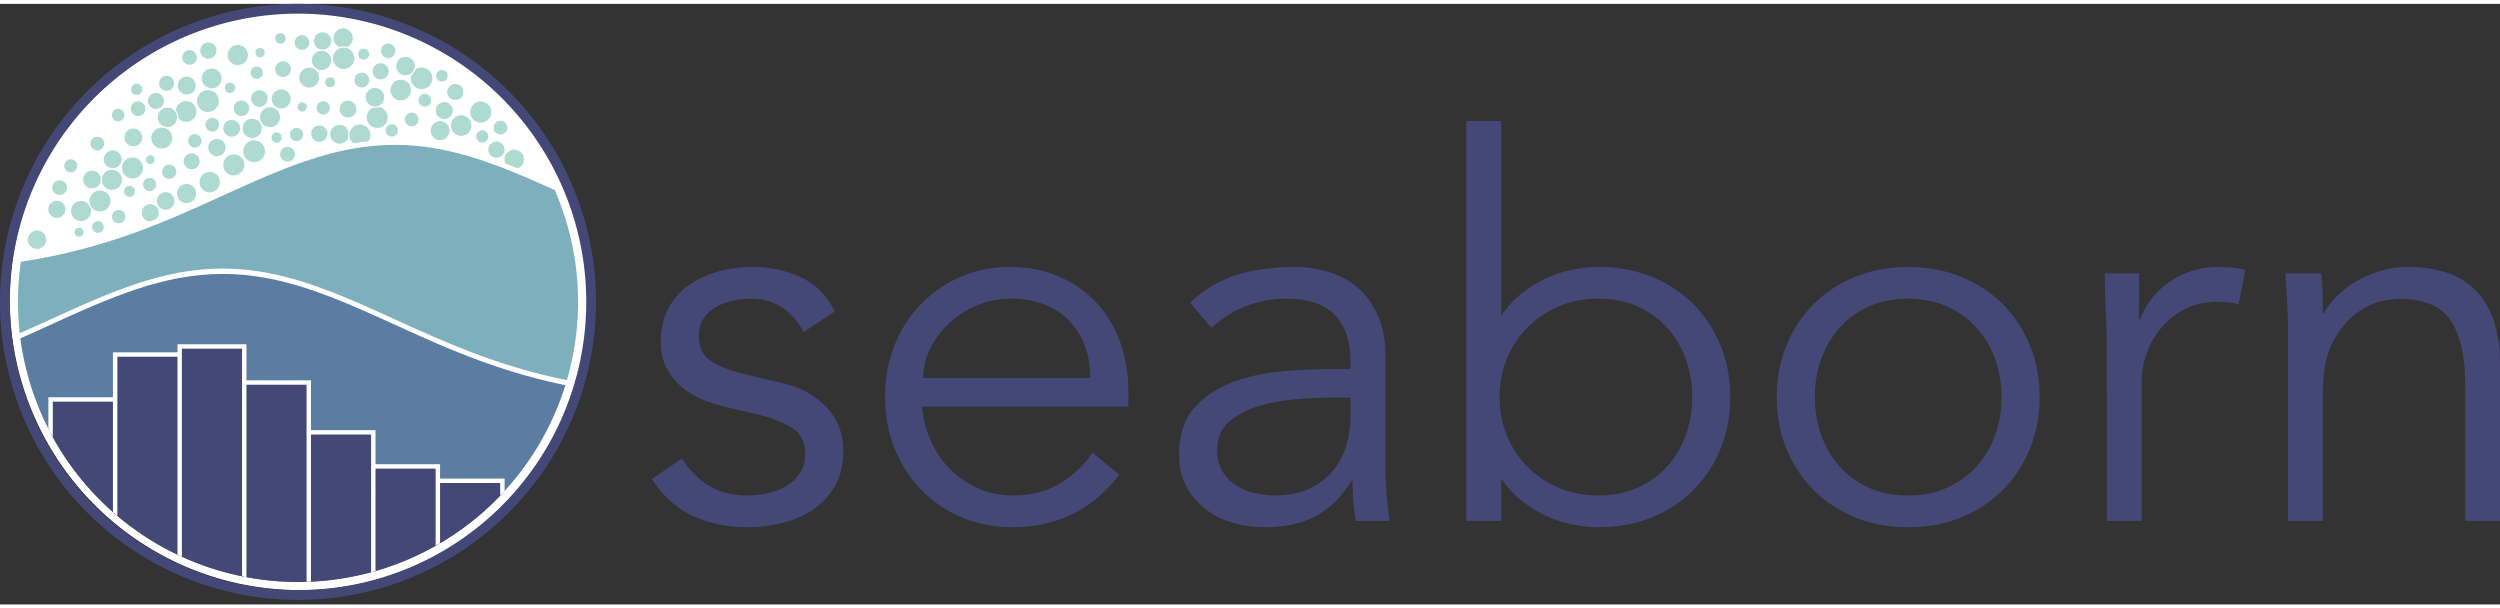 <svg xmlns="http://www.w3.org/2000/svg" width="3em" height="0.73em" viewBox="0 0 512 123"><rect x="0" y="0" width="512" height="123" fill="#333333" stroke="none"/><path fill="#FFF" d="M61.466 1.141A59.463 59.463 0 0 0 19.42 102.648a59.463 59.463 0 0 0 101.502-41.29l.005-.755l-.005-.756A59.463 59.463 0 0 0 61.466 1.141"/><g fill="#AFDAD2" stroke="#FFF" stroke-width=".25"><path d="M47.887 35.277a2.29 2.29 0 1 0 0-4.581a2.29 2.29 0 0 0 0 4.58Zm-4.932 3.453a2.218 2.218 0 1 0 0-4.437a2.218 2.218 0 0 0 0 4.437Zm-4.745 2.198a2.089 2.089 0 1 0 0-4.178a2.089 2.089 0 0 0 0 4.178Zm13.837-8.38a2.358 2.358 0 1 0 0-4.716a2.358 2.358 0 0 0 0 4.716Zm-17.396 3.427a1.585 1.585 0 1 0 0-3.17a1.585 1.585 0 0 0 0 3.17Zm-3.912 8.68a1.883 1.883 0 1 0 0-3.765a1.883 1.883 0 0 0 0 3.765Zm2.394-14.905a2.268 2.268 0 1 0 0-4.538a2.268 2.268 0 0 0 0 4.537Zm6.121 4.244a1.754 1.754 0 1 0 0-3.508a1.754 1.754 0 0 0 0 3.508Zm30.253-5.236a2.052 2.052 0 1 0 0-4.103a2.052 2.052 0 0 0 0 4.103ZM26.48 39.633a1.244 1.244 0 1 0 0-2.487a1.244 1.244 0 0 0 0 2.487Zm4.132-1.171a1.476 1.476 0 1 0 0-2.951a1.476 1.476 0 0 0 0 2.951Zm-7.534-4.676a1.956 1.956 0 1 0 0-3.912a1.956 1.956 0 0 0 0 3.912Zm7.696-.862a1.02 1.02 0 1 0 0-2.04a1.02 1.02 0 0 0 0 2.04Zm13.655-1.59a1.904 1.904 0 1 0 0-3.808a1.904 1.904 0 0 0 0 3.808Zm14.462 1.102a1.643 1.643 0 1 0 0-3.286a1.643 1.643 0 0 0 0 3.286Zm3.008-10.25a1.075 1.075 0 1 0 0-2.151a1.075 1.075 0 0 0 0 2.15Zm3.495 6.19a1.797 1.797 0 1 0 0-3.594a1.797 1.797 0 0 0 0 3.594Zm-17.949-1.048a1.846 1.846 0 1 0 0-3.693a1.846 1.846 0 0 0 0 3.693ZM24.317 45.071a1.498 1.498 0 1 0 0-2.996a1.498 1.498 0 0 0 0 2.996Z"/><path d="M73.661 29.15a2.282 2.282 0 1 0 0-4.563a2.282 2.282 0 0 0 0 4.563Zm-22.016-1.545a2.094 2.094 0 1 0 0-4.19a2.094 2.094 0 0 0 0 4.19Zm-24.333 1.688a1.942 1.942 0 1 0 0-3.884a1.942 1.942 0 0 0 0 3.884Zm10.807-5.013a2.245 2.245 0 1 0 0-4.49a2.245 2.245 0 0 0 0 4.49Zm42.117 3.023a1.387 1.387 0 1 0 0-2.774a1.387 1.387 0 0 0 0 2.774ZM31.937 21.64a1.764 1.764 0 1 0 0-3.528a1.764 1.764 0 0 0 0 3.528Zm7.953 7.9a1.501 1.501 0 1 0 0-3.002a1.501 1.501 0 0 0 0 3.002Zm3.597-3.258a1.525 1.525 0 1 0 0-3.05a1.525 1.525 0 0 0 0 3.05Zm-23.555 3.875a1.536 1.536 0 1 0 0-3.072a1.536 1.536 0 0 0 0 3.072Zm4.228-5.971a1.409 1.409 0 1 0 0-2.817a1.409 1.409 0 0 0 0 2.817Zm32.5 4.374a1.18 1.18 0 1 0 0-2.362a1.18 1.18 0 0 0 0 2.361Zm-37.811 9.37a1.951 1.951 0 1 0 0-3.903a1.951 1.951 0 0 0 0 3.903Zm-4.359-3.29a1.467 1.467 0 1 0 0-2.935a1.467 1.467 0 0 0 0 2.934Zm46.196-6.424a1.476 1.476 0 1 0 0-2.95a1.476 1.476 0 0 0 0 2.95Zm-33.548 7.663a2.275 2.275 0 1 0 0-4.55a2.275 2.275 0 0 0 0 4.55Zm50.114-10.343a2.28 2.28 0 1 0 0-4.561a2.28 2.28 0 0 0 0 4.56ZM20.058 47.025a1.324 1.324 0 1 0 0-2.648a1.324 1.324 0 0 0 0 2.648Zm33.065-25.82a1.82 1.82 0 1 0 0-3.64a1.82 1.82 0 0 0 0 3.64Zm37.81 2.506a1.86 1.86 0 1 0 0-3.718a1.86 1.86 0 0 0 0 3.718Zm-24.731-.947a1.48 1.48 0 1 0 0-2.96a1.48 1.48 0 0 0 0 2.96ZM33.93 42.292a1.93 1.93 0 1 0 0-3.86a1.93 1.93 0 0 0 0 3.86Zm37.293-18.891a1.848 1.848 0 1 0 0-3.695a1.848 1.848 0 0 0 0 3.695Zm13.084 1.801a1.531 1.531 0 1 0 0-3.062a1.531 1.531 0 0 0 0 3.062Zm14.454 3.319a1.38 1.38 0 1 0 0-2.76a1.38 1.38 0 0 0 0 2.76ZM47.112 18.38a1.19 1.19 0 1 0 0-2.38a1.19 1.19 0 0 0 0 2.38Zm10.816-3.266a1.742 1.742 0 1 0 0-3.483a1.742 1.742 0 0 0 0 3.483Zm40.526 9.336a2.294 2.294 0 1 0 0-4.59a2.294 2.294 0 0 0 0 4.59Zm-43.154.937a2.168 2.168 0 1 0 0-4.337a2.168 2.168 0 0 0 0 4.337Zm8.022-8.126a2.163 2.163 0 1 0 0-4.326a2.163 2.163 0 0 0 0 4.326Zm18.751 2.635a2.24 2.24 0 1 0 0-4.482a2.24 2.24 0 0 0 0 4.482Zm23.197 14.086a2.122 2.122 0 1 0 0-4.243a2.122 2.122 0 0 0 0 4.243ZM57.438 8.3a1.211 1.211 0 1 0 0-2.423a1.211 1.211 0 0 0 0 2.423Z"/><path d="M76.78 21.157a2.034 2.034 0 1 0 0-4.068a2.034 2.034 0 0 0 0 4.068Zm-2.72-3.907a1.642 1.642 0 1 0 0-3.283a1.642 1.642 0 0 0 0 3.283Zm-8.25-3.575a2.107 2.107 0 1 0 0-4.213a2.107 2.107 0 0 0 0 4.213Zm-23.238 8.591a2.361 2.361 0 1 0 0-4.723a2.361 2.361 0 0 0 0 4.723Zm-14.569-3.477a1.286 1.286 0 1 0 0-2.572a1.286 1.286 0 0 0 0 2.572Zm6.114-.863a1.667 1.667 0 1 0 0-3.334a1.667 1.667 0 0 0 0 3.334Zm56.013 10.1a2.055 2.055 0 1 0 0-4.11a2.055 2.055 0 0 0 0 4.11ZM67.586 17.195a1.141 1.141 0 1 0 0-2.282a1.141 1.141 0 0 0 0 2.282Zm-24.231.23a2.164 2.164 0 1 0 0-4.329a2.164 2.164 0 0 0 0 4.329ZM11.599 43.954a1.882 1.882 0 1 0 0-3.763a1.882 1.882 0 0 0 0 3.763Zm5.012.649a2.186 2.186 0 1 0 0-4.372a2.186 2.186 0 0 0 0 4.372ZM34.278 25.33a2.104 2.104 0 1 0 0-4.208a2.104 2.104 0 0 0 0 4.208ZM12.217 39.27a1.63 1.63 0 1 0 0-3.261a1.63 1.63 0 0 0 0 3.261ZM77.97 15.599a1.785 1.785 0 1 0 0-3.57a1.785 1.785 0 0 0 0 3.57Zm-49.678 7.493a1.624 1.624 0 1 0 0-3.248a1.624 1.624 0 0 0 0 3.248Z"/><path d="M20.42 42.651a2.278 2.278 0 1 0 0-4.555a2.278 2.278 0 0 0 0 4.555Zm74.034-15.498a2.231 2.231 0 1 0 0-4.463a2.231 2.231 0 0 0 0 4.463Zm8.044-.266a1.535 1.535 0 1 0 0-3.07a1.535 1.535 0 0 0 0 3.07Zm-53.056-3.798a1.71 1.71 0 1 0 0-3.42a1.71 1.71 0 0 0 0 3.42Zm37.524-1.922a1.432 1.432 0 1 0 0-2.863a1.432 1.432 0 0 0 0 2.863Zm-.615-3.587a2.335 2.335 0 1 0 0-4.67a2.335 2.335 0 0 0 0 4.67Zm-28.789 3.98a2.088 2.088 0 1 0 0-4.176a2.088 2.088 0 0 0 0 4.175Zm44.116 10.09a1.791 1.791 0 1 0 0-3.582a1.791 1.791 0 0 0 0 3.583ZM16.182 47.821a1.05 1.05 0 1 0 0-2.1a1.05 1.05 0 0 0 0 2.1Zm22.075-29.126a1.961 1.961 0 1 0 0-3.923a1.961 1.961 0 0 0 0 3.923Zm14.315-3.198a1.4 1.4 0 1 0 0-2.802a1.4 1.4 0 0 0 0 2.802Zm40.653 4.313a1.763 1.763 0 1 0 0-3.525a1.763 1.763 0 0 0 0 3.526Zm-44.567-7.142a2.192 2.192 0 1 0 0-4.383a2.192 2.192 0 0 0 0 4.383Z"/><path d="M83.042 14.762a2.027 2.027 0 1 0 0-4.054a2.027 2.027 0 0 0 0 4.054Zm-44.263-2.161a1.624 1.624 0 1 0 0-3.247a1.624 1.624 0 0 0 0 3.247Zm3.899-1.255a1.791 1.791 0 1 0 0-3.583a1.791 1.791 0 0 0 0 3.583ZM70.285 9.1a2.101 2.101 0 1 0 0-4.202a2.101 2.101 0 0 0 0 4.203Zm-8.443.447a1.636 1.636 0 1 0 0-3.272a1.636 1.636 0 0 0 0 3.272Zm12.64 1.995a1.25 1.25 0 1 0 0-2.501a1.25 1.25 0 0 0 0 2.501Z"/><path d="M70.306 13.462a2.32 2.32 0 1 0 0-4.638a2.32 2.32 0 0 0 0 4.638Zm9.204-2.25a1.603 1.603 0 1 0 0-3.206a1.603 1.603 0 0 0 0 3.206ZM7.593 50.307a2.013 2.013 0 1 0 0-4.026a2.013 2.013 0 0 0 0 4.026Zm45.679-39.233a1.084 1.084 0 1 0 0-2.168a1.084 1.084 0 0 0 0 2.168Zm37.236 4.962a1.308 1.308 0 1 0 0-2.616a1.308 1.308 0 0 0 0 2.616ZM66.062 9.493a1.892 1.892 0 1 0 0-3.784a1.892 1.892 0 0 0 0 3.784ZM22.864 38.217a2.18 2.18 0 1 0 0-4.359a2.18 2.18 0 0 0 0 4.359Z"/></g><path fill="#FFF" d="m83.134 27.924l-2.25-.054l-2.25.052l-2.249.156l-2.248.26l-2.246.358l-2.243.454l-2.24.543l-2.238.627l-2.233.703l-2.23.77l-2.225.83l-2.223.882l-2.218.923l-2.215.956l-2.212.98l-2.209.995l-4.409 2.003l-2.2.993l-2.198.976l-2.196.955l-2.193.927l-2.192.896l-2.19.859l-2.189.82l-2.187.777l-2.186.733l-2.186.689l-2.184.643l-2.185.597l-2.184.552l-2.184.507l-2.185.464l-2.185.423l-2.186.384l-2.398.378l-.105.73a58.4 58.4 0 0 0-.237 14.9l.153 1.355l3.166-1.405l2.208-.996l4.409-2.003l2.2-.991l2.197-.974l2.194-.947l2.191-.912l2.188-.867l2.184-.815l2.18-.754l2.176-.685l2.173-.608l2.17-.527L37 55.998l2.162-.345l2.16-.25l2.158-.149l2.156-.05l2.157.052l2.156.152l2.158.25l2.16.348l2.163.439l2.165.527l2.17.608l2.172.685l2.176.753l2.18.814l2.184.867l2.188.91l2.19.946l2.195.972l2.197.99l4.404 2l2.205.995l2.208.982l2.21.96l2.213.936l2.214.905l2.216.87l2.218.83l2.218.789l2.22.745l2.22.7l2.222.654l2.222.608l2.221.561l2.222.517l3.124.665l.26-.892a58.4 58.4 0 0 0 2.32-15.566l.005-.735l-.005-.742l-.015-.793a58.4 58.4 0 0 0-4.422-20.803l-.202-.481l-.36-.834l-2.271-1.022l-2.208-.978l-2.212-.955l-2.215-.922l-2.219-.88l-2.222-.83l-2.226-.77l-2.23-.702l-2.233-.627l-2.237-.544l-2.24-.455l-2.244-.36l-2.246-.26zm-2.273.946l2.203.052l2.203.154l2.203.255l2.203.353l2.203.446l2.203.535l2.203.618l2.203.694l2.203.761l2.203.823l2.203.873l2.203.917l2.203.951l2.203.976l1.92.863a57.4 57.4 0 0 1 4.746 21.384l.015.78l.005.73l-.005.728a57.4 57.4 0 0 1-2.28 15.3l-2.198-.468l-2.203-.512l-2.203-.557l-2.203-.602l-2.203-.649l-2.203-.694l-2.203-.74l-2.203-.783l-2.203-.825l-2.203-.864l-2.203-.9l-2.203-.931l-2.203-.958l-2.203-.98l-2.203-.993l-4.406-2.001l-2.203-.993l-2.203-.976l-2.203-.951l-2.203-.917l-2.203-.874l-2.203-.822l-2.203-.762l-2.203-.693L58.831 56l-2.203-.535l-2.203-.447l-2.203-.353l-2.203-.254l-2.203-.155l-2.203-.051l-2.203.051l-2.203.155l-2.203.254l-2.203.353l-2.203.447l-2.203.535l-2.203.618l-2.203.693l-2.203.762l-2.203.822l-2.203.874l-2.203.917l-2.203.95l-2.203.977l-2.203.993l-4.406 2.001l-2.203.994l-1.92.852a57.4 57.4 0 0 1 .233-14.645l1.687-.266l2.203-.387l2.203-.426l2.203-.469l2.203-.512l2.203-.557l2.203-.602l2.203-.648l2.203-.694l2.203-.74l2.203-.783l2.203-.825l2.203-.865l2.203-.9l2.203-.931l2.203-.958l2.203-.979l2.203-.993l4.406-2.002l2.203-.993l2.203-.976l2.203-.95l2.203-.918l2.203-.873l2.203-.823l2.203-.761l2.203-.694l2.203-.618l2.203-.535l2.203-.446l2.203-.353l2.203-.255l2.203-.154z"/><path fill="#7DB0BC" stroke="#FFF" d="m80.861 28.37l2.227.052l2.226.156l2.225.257l2.224.356l2.222.45l2.22.54l2.22.623l2.217.698l2.216.766l2.218.828l2.21.877l2.21.92l2.207.952l2.206.977l2.094.942a57.9 57.9 0 0 1 4.866 21.752l.015.786l.005.735l-.005.732a58 58 0 0 1-2.432 15.879l-2.659-.566l-2.212-.514l-2.212-.56l-2.213-.605l-2.212-.65l-2.212-.698l-2.211-.742l-2.211-.786l-2.21-.828l-2.21-.867l-2.208-.902l-2.208-.934l-2.207-.96l-2.205-.98l-2.205-.993l-4.404-2.001l-2.2-.992l-2.199-.974l-2.197-.948l-2.195-.914l-2.194-.87l-2.197-.82l-2.19-.758l-2.19-.69l-2.186-.612l-2.186-.531l-2.183-.443l-2.182-.35l-2.181-.251l-2.18-.153l-2.18-.051l-2.18.051l-2.18.153l-2.18.252l-2.183.35l-2.183.442l-2.185.53l-2.187.614l-2.19.689l-2.19.758l-2.188.816l-2.195.87l-2.197.915l-2.199.949l-2.2.975l-2.201.992l-4.408 2.002l-2.205.995l-2.539 1.127a58 58 0 0 1 .209-15.813l2.04-.323l2.195-.385l2.194-.424l2.194-.467l2.193-.51l2.194-.554l2.194-.6l2.194-.645l2.194-.692l2.194-.736l2.196-.78l2.195-.823l2.197-.862l2.197-.897l2.199-.93l2.199-.956l2.2-.978l2.202-.992l4.408-2.003l2.206-.994l2.207-.978l2.209-.953l2.21-.92l2.213-.878l2.209-.824l2.215-.766l2.218-.698l2.219-.623l2.22-.54l2.223-.45l2.224-.356l2.225-.257l2.226-.156z"/><path fill="#5C7DA2" d="m45.613 55.306l2.203.052l2.203.154l2.203.255l2.203.353l2.203.446l2.203.535l2.203.618l2.203.694l2.203.762l2.203.822l2.203.874l2.203.916l2.203.951l2.203.977l2.203.992l4.406 2.002l2.203.993l2.203.98l2.203.957l2.203.932l2.203.9l2.203.864l2.203.825l2.203.783l2.203.74l2.203.694l2.203.648l2.203.603l2.203.556l2.203.512l1.886.401a57.35 57.35 0 0 1-54.758 40.292A57.356 57.356 0 0 1 4.167 68.498l1.792-.796l2.203-.993l4.406-2.002l2.203-.992l2.203-.977l2.203-.95l2.203-.917l2.203-.874l2.203-.822l2.203-.762l2.203-.694l2.203-.618l2.203-.535l2.203-.446l2.203-.353l2.203-.255l2.203-.154z"/><path fill="#444876" d="M50.02 70.158v7.387h13.217v10.203h13.218v6.978h13.218v2.946h13.218l.001 2.573a57.35 57.35 0 0 1-63.807 13.778a57.36 57.36 0 0 1-28.72-26.115v-6.884h13.218v-9.206H36.8v-1.66z"/><path fill="#FFF" d="M50.47 69.706v7.387l13.218.001v10.201l13.219.001v6.978h13.218v2.945l13.218.001v2.538q-.445.487-.903.964v-2.6H90.123l.001 12.342q-.448.264-.903.52V95.177H76.905l.001 20.972q-.45.129-.903.252V88.199H63.687v30.129q-.45.02-.903.034V77.996H50.47v39.412a57 57 0 0 1-.902-.177V70.608H37.251v42.618a57 57 0 0 1-.903-.421V72.268H24.034v32.59a57 57 0 0 1-.904-.779l.001-22.604H10.816v7.265q-.466-.843-.904-1.704l.002-6.463H23.13v-9.207h13.22v-1.66z"/><path fill="#444876" d="M61.034 0a61.036 61.036 0 0 1 61.03 60.259l.004.775l-.005.776a61.036 61.036 0 0 1-104.187 42.382A61.036 61.036 0 0 1 61.034 0m0 2.004a59.031 59.031 0 0 0-41.74 100.77a59.031 59.031 0 0 0 100.765-40.99l.005-.75l-.005-.75a59.03 59.03 0 0 0-59.025-58.28m93.039 51.88q5.314 0 9.85 2.064q4.553 2.048 7.057 7.04l-6.397 4.215q-1.624-3.13-4.332-4.976q-2.709-1.845-6.6-1.844q-1.845 0-3.741.44q-1.895.423-3.419 1.354a7.6 7.6 0 0 0-2.437 2.318q-.915 1.405-.914 3.47q0 3.57 2.488 5.195t7.48 2.827l7.244 1.726q5.315 1.185 8.834 4.823q3.52 3.622 3.52 9.038q0 4.113-1.675 7.091a14.3 14.3 0 0 1-4.45 4.874q-2.76 1.895-6.33 2.759q-3.571.88-7.261.88q-5.84 0-10.882-2.217q-5.043-2.235-8.615-7.65l6.178-4.214q2.166 3.47 5.466 5.534q3.3 2.048 7.853 2.048q2.166 0 4.333-.49q2.166-.492 3.841-1.507a8.1 8.1 0 0 0 2.708-2.657q1.033-1.625 1.033-3.791q0-3.791-2.827-5.467q-2.809-1.692-6.803-2.657l-6.94-1.624q-1.302-.339-3.52-1.084q-2.216-.76-4.332-2.267q-2.115-1.524-3.639-3.96q-1.506-2.438-1.506-6.026q0-3.892 1.574-6.82t4.214-4.756q2.657-1.845 6.008-2.758q3.369-.931 6.94-.931m52.76 0q5.736 0 10.273 2.064q4.553 2.049 7.632 5.467q3.098 3.402 4.722 8.005t1.625 9.816v3.25h-42.243a21.5 21.5 0 0 0 1.845 7.142q1.522 3.35 4.011 5.788a19 19 0 0 0 5.737 3.858q3.25 1.405 7.04 1.405q5.739 0 9.901-2.657q4.18-2.657 6.347-6.127l5.517 4.553q-4.536 5.737-10.019 8.242q-5.467 2.488-11.745 2.488q-5.636 0-10.46-1.997q-4.806-2.014-8.275-5.585q-3.47-3.57-5.484-8.445q-1.997-4.874-1.997-10.629q0-5.737 1.946-10.611q1.965-4.875 5.416-8.445q3.47-3.57 8.124-5.568q4.67-2.014 10.087-2.014m58.378 0q3.672 0 7.091 1.083t5.907 3.3t3.994 5.585q1.523 3.35 1.523 8.005v22.645q0 2.928.27 6.126q.272 3.182.593 5.247h-6.922a43 43 0 0 1-.49-4.011a54 54 0 0 1-.17-4.214h-.203q-3.148 5.077-7.43 7.31q-4.281 2.218-10.442 2.218q-3.368 0-6.516-.93q-3.13-.915-5.568-2.81a14.4 14.4 0 0 1-3.91-4.654q-1.455-2.76-1.455-6.449q0-6.177 3.199-9.697t8.005-5.247q4.824-1.743 10.29-2.166q5.483-.44 10.036-.44h3.571v-1.303q0-13.1-12.998-13.1q-8.885 0-15.485 5.958l-4.333-5.094q7.142-7.362 21.443-7.362m42.236-29.888v39.636h.22a18.2 18.2 0 0 1 4.112-4.434q2.387-1.845 4.976-3.03a23.7 23.7 0 0 1 5.365-1.743q2.775-.54 5.264-.541q5.957 0 10.882 2.014q4.925 1.997 8.496 5.568q3.587 3.57 5.585 8.445q1.997 4.874 1.997 10.611q0 5.755-1.997 10.629t-5.585 8.445q-3.57 3.57-8.496 5.585q-4.924 1.997-10.882 1.997q-2.488 0-5.264-.542a24.2 24.2 0 0 1-5.365-1.726a26 26 0 0 1-4.976-3.046a18.6 18.6 0 0 1-4.112-4.434h-.22v8.445h-7.142v-81.88zm83.29 29.888q5.958 0 10.883 2.014q4.941 1.997 8.513 5.568q3.57 3.57 5.568 8.445q2.014 4.874 2.014 10.611q0 5.755-2.014 10.629q-1.998 4.874-5.568 8.445q-3.572 3.57-8.513 5.585q-4.924 1.997-10.882 1.997q-5.84 0-10.781-1.997q-4.924-2.014-8.496-5.585q-3.57-3.57-5.585-8.445q-1.997-4.874-1.997-10.629q0-5.737 1.997-10.611q2.014-4.875 5.585-8.445q3.57-3.57 8.496-5.568q4.941-2.014 10.78-2.014m63.808 0q3.03 0 5.297.643l-1.404 7.04q-1.405-.54-4.113-.541q-4.113 0-7.04 1.574q-2.928 1.574-4.875 4.01q-1.945 2.438-2.877 5.264q-.914 2.81-.914 5.399v28.602h-7.142V70.994a140 140 0 0 0-.169-6.82q-.17-3.47-.27-8.987h7.04v9.427h.22a15.9 15.9 0 0 1 2.166-3.96a16.8 16.8 0 0 1 3.402-3.402q2.014-1.524 4.654-2.437q2.658-.931 6.025-.931m38.398 0q9.749 0 14.402 5.145Q512 64.173 512 73.702v32.173h-7.142v-28.06q0-8.445-2.928-12.93q-2.927-4.503-10.831-4.502q-.54 0-3.03.44q-2.487.423-5.263 2.386q-2.758 1.946-4.925 5.839q-2.166 3.892-2.166 10.831v25.996h-7.142V66.34q0-2.065-.17-5.196a201 201 0 0 0-.372-5.957h7.362a50 50 0 0 1 .271 4.062q.05 1.997.05 4.061h.22q1.185-2.064 3.03-3.79a19.6 19.6 0 0 1 4.113-2.98a22.2 22.2 0 0 1 4.823-1.945a18.8 18.8 0 0 1 5.044-.711M276.584 80.64h-3.69q-2.707 0-6.77.27q-4.061.272-7.801 1.304q-3.724 1.015-6.38 3.182q-2.658 2.166-2.658 5.957q0 2.505 1.033 4.299a8.6 8.6 0 0 0 2.758 2.91a11.8 11.8 0 0 0 3.842 1.625q2.115.49 4.282.491q3.892 0 6.77-1.303t4.823-3.52t2.86-5.196q.93-2.979.931-6.347zm50.8-20.258q-4.452 0-8.141 1.574q-3.672 1.573-6.38 4.281q-2.709 2.709-4.231 6.398q-1.507 3.672-1.507 7.886q0 4.232 1.507 7.92q1.522 3.674 4.23 6.381q2.709 2.709 6.381 4.282q3.69 1.575 8.14 1.574q4.435 0 7.955-1.574t6.008-4.282q2.505-2.708 3.859-6.38q1.353-3.69 1.354-7.92q0-4.215-1.354-7.887q-1.355-3.69-3.859-6.398q-2.488-2.708-6.008-4.281q-3.52-1.575-7.954-1.574m63.354 0q-4.435 0-7.955 1.574q-3.52 1.573-5.957 4.281q-2.438 2.709-3.791 6.398q-1.354 3.672-1.354 7.886q0 4.232 1.354 7.92q1.353 3.674 3.79 6.381q2.438 2.709 5.958 4.282q3.52 1.575 7.955 1.574q4.45 0 7.97-1.574q3.521-1.574 6.009-4.282t3.842-6.38q1.353-3.69 1.354-7.92q0-4.215-1.354-7.887q-1.354-3.69-3.842-6.398t-6.008-4.281t-7.971-1.574m-183.905 0q-3.47-.001-6.72 1.354q-3.249 1.353-5.686 3.638a18.3 18.3 0 0 0-3.91 5.196q-1.455 2.91-1.455 6.059h34.22q0-7.26-4.332-11.746q-4.332-4.5-12.117-4.501"/></svg>